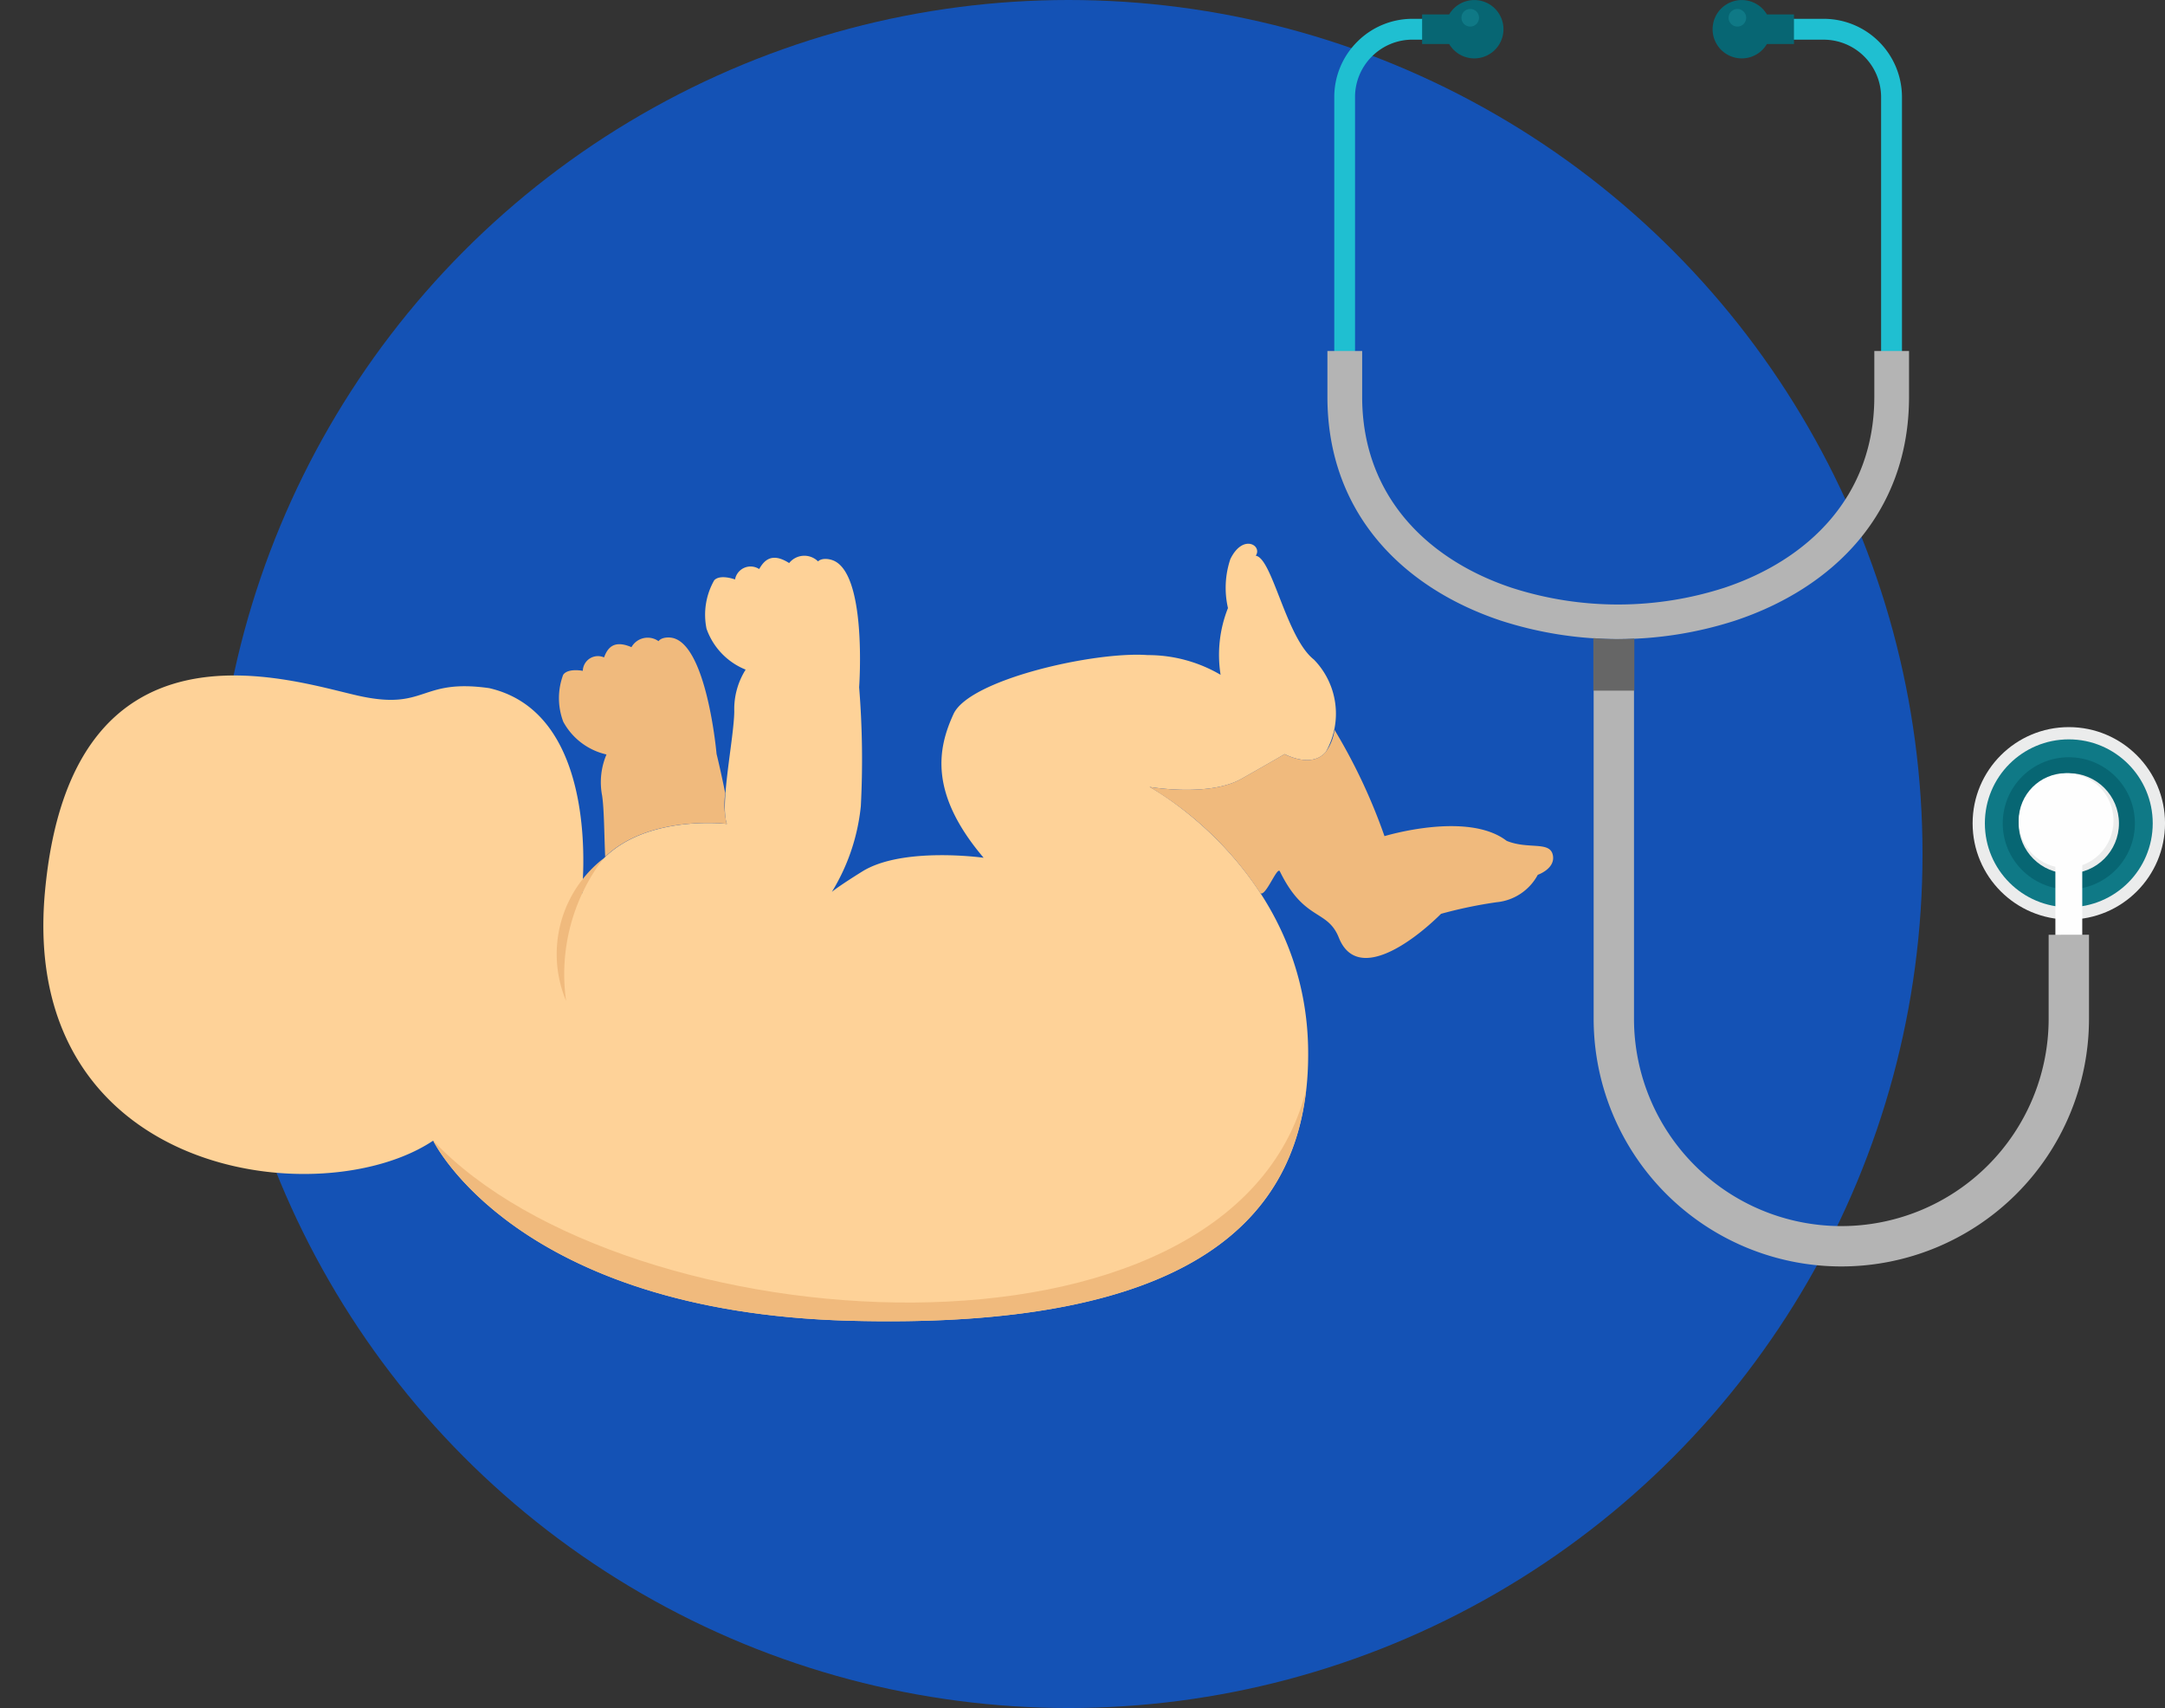 <svg xmlns="http://www.w3.org/2000/svg" width="95.08" height="75" viewBox="0 0 95.08 75">
    <rect x="0" y="0" width="95.08" height="75" fill="#333333" stroke="none"/>
    <defs>
        <style>
            .prefix__cls-3{fill:#f0ba7d}.prefix__cls-5{fill:#b4b4b4}.prefix__cls-6{fill:#ebecec}.prefix__cls-7{fill:#0f7986}.prefix__cls-8{fill:#076673}.prefix__cls-9{fill:#fefefe}
        </style>
    </defs>
    <g id="prefix__Group_610" data-name="Group 610" transform="translate(12.972 .397)">
        <circle id="prefix__Ellipse_150" cx="37.5" cy="37.5" r="37.5" fill="#1452b5" data-name="Ellipse 150" transform="translate(-3.541 -.397)"/>
        <g id="prefix__Group_617" data-name="Group 617" transform="rotate(8 -121.792 -48.204)">
            <path id="prefix__Path_940" fill="#fed298" d="M23.383 19.288s-.173-7.93-5.287-8.363c-3.12 0-2.557 1.386-5.677 1.127S-.58 9.928.027 22.494s13.985 12.393 18.405 8.45c0 0 4.636 6.933 19.2 5.287s19.5-6.934 18.287-14.647-8.493-10.4-8.493-10.4 2.643.087 3.943-.91S53.1 8.932 53.1 8.932s1.257.477 1.777-.347a3.4 3.4 0 0 0-1.084-3.943c-1.343-.78-2.426-4.16-3.163-4.16.239-.477-.691-.9-1.083.3a3.964 3.964 0 0 0 .195 2.146 5.572 5.572 0 0 0 .087 2.947 6.3 6.3 0 0 0-3.293-.411c-2.318.152-7.6 2.145-8.082 3.748s-.585 3.6 2.188 6.067c0 0-3.6 0-5.2 1.343s-1.256 1.213-1.256 1.213a8.91 8.91 0 0 0 .8-4.052 39.417 39.417 0 0 0-.8-5.157s-.347-5.157-1.994-5.373c0 0-.39-.065-.563.151a.854.854 0 0 0-1.246.249c-.863-.394-1.122.09-1.267.444a.693.693 0 0 0-.986.6s-.677-.152-.9.162a3.054 3.054 0 0 0-.038 2.156 3.013 3.013 0 0 0 1.95 1.538 3.254 3.254 0 0 0-.239 1.885c.152 1.192-.065 4.16.368 4.94 0 0-5.113.087-5.879 3.91z" data-name="Path 940"/>
            <g id="prefix__Group_609" data-name="Group 609" transform="translate(18.432 7.573)">
                <path id="prefix__Path_941" d="M7.7 0a25.045 25.045 0 0 1 2.823 4.316s3.454-1.611 5.342-.542c.99.252 1.867-.259 2.09.323s-.529.963-.529.963A2.3 2.3 0 0 1 15.8 6.505a19.553 19.553 0 0 0-2.343.843c-1.151 1.51-3.26 3.483-4.3 1.66-.676-1.18-1.597-.489-2.969-2.522-.149-.222-.462 1.214-.718 1.067A15 15 0 0 0 0 3.611S2.643 3.7 3.943 2.7s1.734-1.342 1.734-1.342 1.257.477 1.777-.347A2.086 2.086 0 0 0 7.7 0z" class="prefix__cls-3" data-name="Path 941" transform="translate(28.988)"/>
                <path id="prefix__Path_942" d="M7.854 6.434c-.337-.959-.619-1.66-.619-1.66S6.12-.046 4.531 0c0 0-.378 0-.509.229a.817.817 0 0 0-1.14.426c-.877-.241-1.046.256-1.13.613a.664.664 0 0 0-.841.714s-.663-.04-.83.292a2.925 2.925 0 0 0 .293 2.043 2.885 2.885 0 0 0 2.078 1.157 3.112 3.112 0 0 0 .062 1.818c.173.585.324 1.66.506 2.639 1.665-2.114 5.086-2.173 5.086-2.173a3.657 3.657 0 0 1-.252-1.324z" class="prefix__cls-3" data-name="Path 942" transform="translate(2.725 .046)"/>
                <path id="prefix__Path_943" d="M0 7.528s4.636 6.934 19.2 5.287C32.572 11.3 37.828 6.717 37.653 0 36.177 13.285 9.6 15.225 0 7.528z" class="prefix__cls-3" data-name="Path 943" transform="translate(0 15.844)"/>
                <path id="prefix__Path_944" d="M1.494 0a8.359 8.359 0 0 0-.751 6.42A5.321 5.321 0 0 1 1.494 0z" class="prefix__cls-3" data-name="Path 944" transform="translate(4.184 10.063)"/>
            </g>
        </g>
        <g id="prefix__Group_616" data-name="Group 616" transform="translate(45.323 -.397)">
            <path id="prefix__Path_957" fill="#1fbfd1" d="M143.2 59.01h2.222a3.441 3.441 0 0 1 3.433 3.433v13.166c0 4.969-3.256 8.149-7.422 9.537a16.416 16.416 0 0 1-10.11 0c-4.156-1.385-7.4-4.562-7.4-9.539V62.443a3.423 3.423 0 0 1 1.008-2.425 3.422 3.422 0 0 1 2.423-1.008h2.222v.915h-2.222a2.513 2.513 0 0 0-1.779.739 2.511 2.511 0 0 0-.74 1.778v13.167c0 4.515 2.97 7.406 6.772 8.674a15.507 15.507 0 0 0 9.538 0c3.813-1.27 6.793-4.164 6.793-8.672V62.443a2.526 2.526 0 0 0-2.517-2.517H143.2v-.916z" data-name="Path 957" transform="translate(-123.621 -58.184)"/>
            <path id="prefix__Path_958" d="M147.24 165.527v2.011c0 5.122-3.348 8.4-7.632 9.825a16.72 16.72 0 0 1-10.3 0c-4.274-1.425-7.611-4.7-7.611-9.827v-2.011h1.526v2.011c0 4.362 2.878 7.157 6.562 8.385a15.206 15.206 0 0 0 9.347 0c3.695-1.231 6.583-4.029 6.583-8.383v-2.011z" class="prefix__cls-5" data-name="Path 958" transform="translate(-121.696 -150.113)"/>
            <circle id="prefix__Ellipse_152" cx="4.225" cy="4.225" r="4.225" class="prefix__cls-6" data-name="Ellipse 152" transform="translate(28.336 31.928)"/>
            <circle id="prefix__Ellipse_153" cx="3.686" cy="3.686" r="3.686" class="prefix__cls-7" data-name="Ellipse 153" transform="translate(28.874 32.466)"/>
            <circle id="prefix__Ellipse_154" cx="2.902" cy="2.902" r="2.902" class="prefix__cls-8" data-name="Ellipse 154" transform="translate(29.659 33.251)"/>
            <circle id="prefix__Ellipse_155" cx="2.202" cy="2.202" r="2.202" class="prefix__cls-6" data-name="Ellipse 155" transform="translate(30.359 33.951)"/>
            <path id="prefix__Rectangle_197" d="M0 0H1.18V3.676H0z" class="prefix__cls-9" data-name="Rectangle 197" transform="translate(31.971 37.644)"/>
            <path id="prefix__Path_959" d="M228.831 279.411v3.689a10.877 10.877 0 0 1-21.754 0v-15.315h1.772V283.1a9.1 9.1 0 0 0 18.21 0v-3.687z" class="prefix__cls-5" data-name="Path 959" transform="translate(-195.384 -238.367)"/>
            <g id="prefix__Group_614" data-name="Group 614" transform="translate(4.16)">
                <path id="prefix__Path_960" d="M152.07 53.612h1.188a1.281 1.281 0 1 1 0 1.3h-1.188v-1.3z" class="prefix__cls-8" data-name="Path 960" transform="translate(-152.07 -52.979)"/>
                <path id="prefix__Path_961" d="M248.794 53.612h-1.188a1.281 1.281 0 1 0 0 1.3h1.188v-1.3z" class="prefix__cls-8" data-name="Path 961" transform="translate(-232.464 -52.979)"/>
            </g>
            <path id="prefix__Path_962" fill="#666" d="M208.773 257.589v2.284h-1.8v-2.307q.524.046 1.052.046.375 0 .749-.024z" data-name="Path 962" transform="translate(-195.293 -229.547)"/>
            <g id="prefix__Group_615" data-name="Group 615" transform="translate(5.886 .336)">
                <circle id="prefix__Ellipse_156" cx=".387" cy=".387" r=".387" class="prefix__cls-7" data-name="Ellipse 156" transform="translate(0 .057)"/>
                <circle id="prefix__Ellipse_157" cx=".387" cy=".387" r=".387" class="prefix__cls-7" data-name="Ellipse 157" transform="rotate(-80.783 6.287 -6.479)"/>
            </g>
            <circle id="prefix__Ellipse_158" cx="2.082" cy="2.082" r="2.082" class="prefix__cls-9" data-name="Ellipse 158" transform="translate(30.36 33.951)"/>
        </g>
    </g>
</svg>
